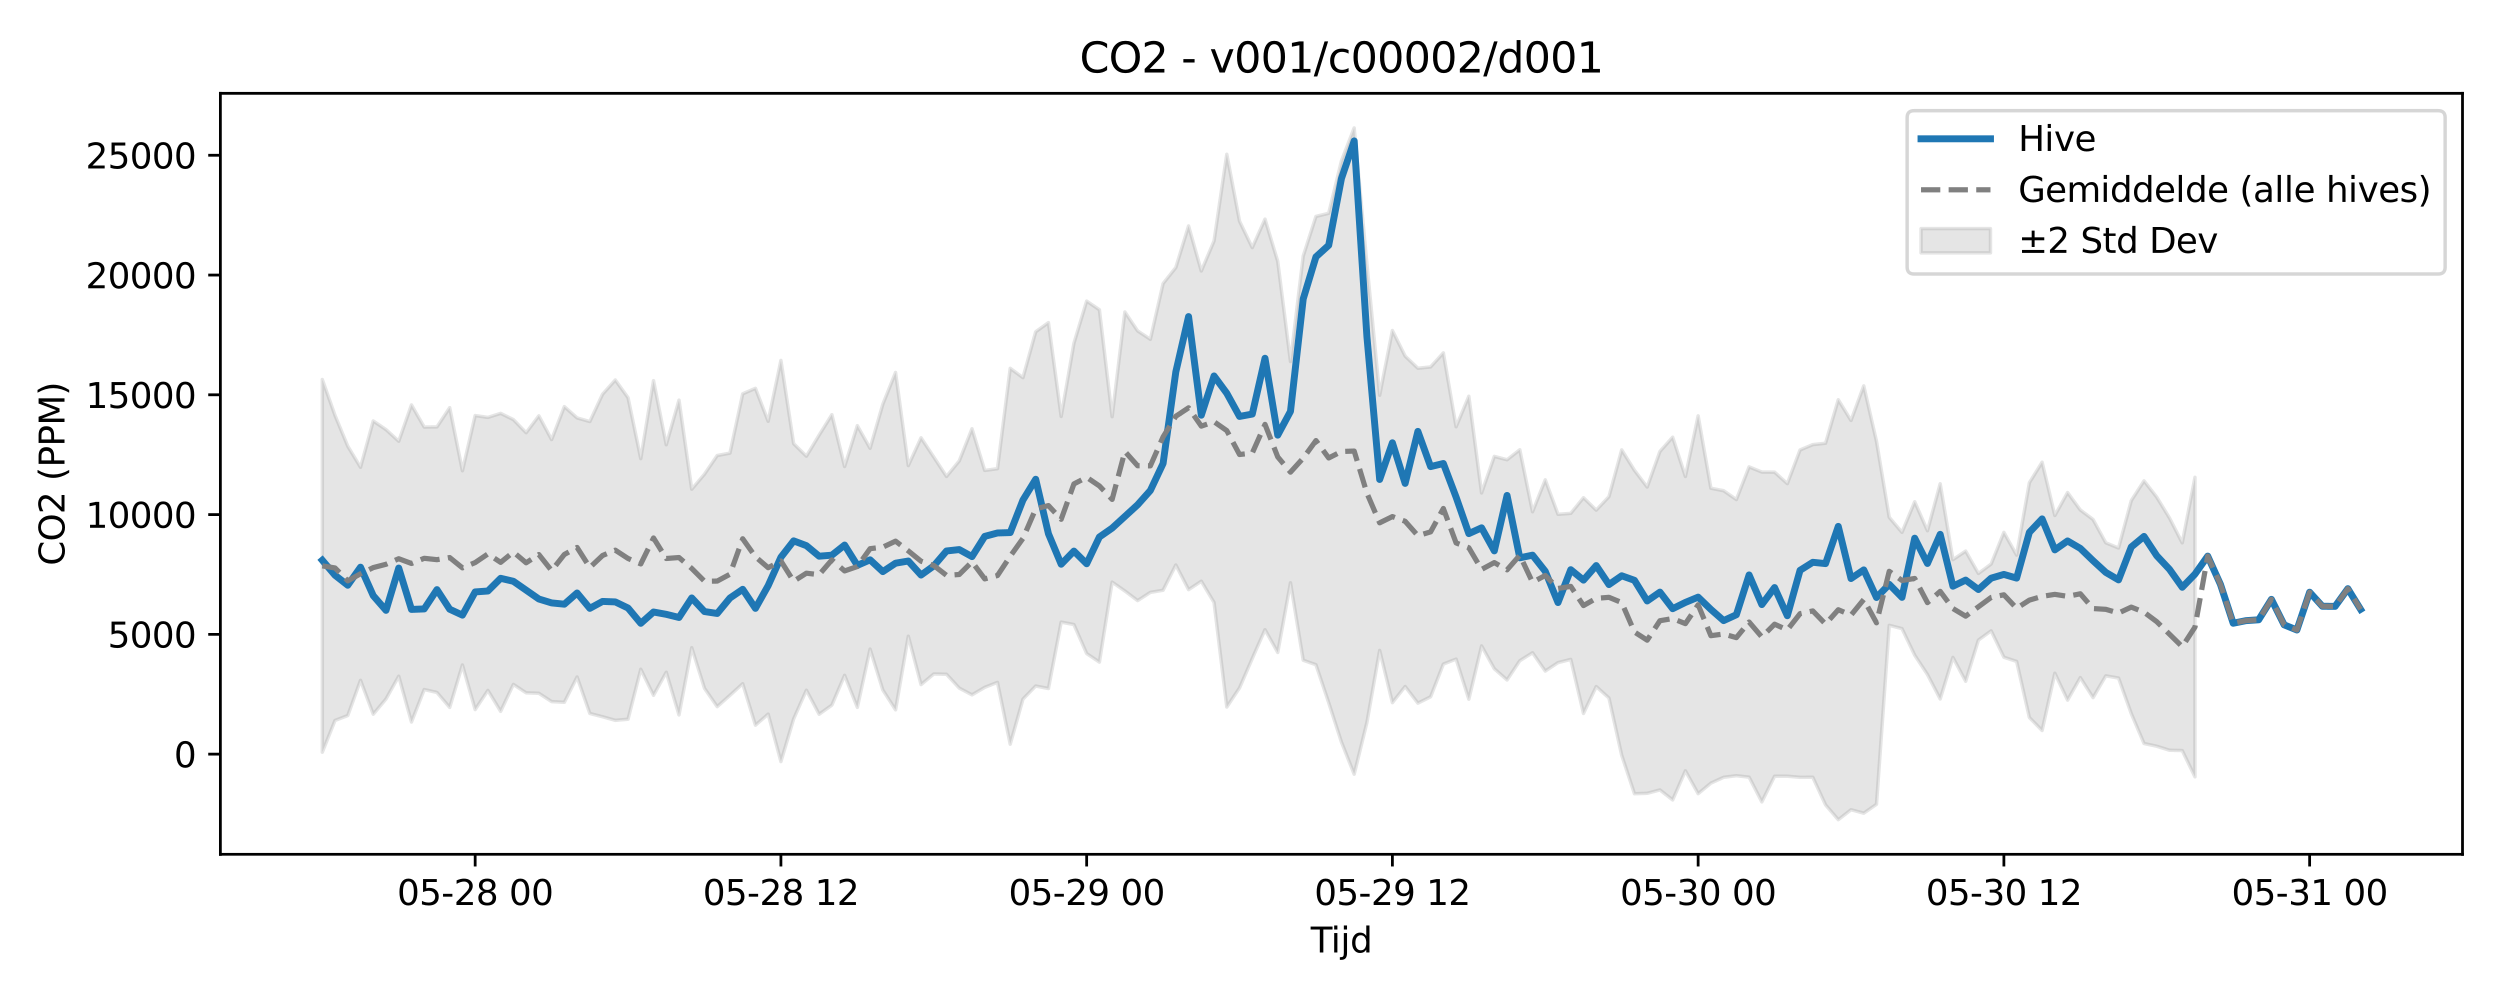 <?xml version="1.0" encoding="utf-8" standalone="no"?>
<!DOCTYPE svg PUBLIC "-//W3C//DTD SVG 1.1//EN"
  "http://www.w3.org/Graphics/SVG/1.1/DTD/svg11.dtd">
<svg xmlns:xlink="http://www.w3.org/1999/xlink" width="720pt" height="288pt" viewBox="0 0 720 288" xmlns="http://www.w3.org/2000/svg" version="1.1">
 <defs>
  <style type="text/css">*{stroke-linejoin: round; stroke-linecap: butt}</style>
 </defs>
 <g id="figure_1">
  <g id="patch_1">
   <path d="M 0 288 
L 720 288 
L 720 0 
L 0 0 
z
" style="fill: #ffffff"/>
  </g>
  <g id="axes_1">
   <g id="patch_2">
    <path d="M 63.47 246.04 
L 709.2 246.04 
L 709.2 26.88 
L 63.47 26.88 
z
" style="fill: #ffffff"/>
   </g>
   <g id="FillBetweenPolyCollection_1">
    <defs>
     <path id="m8f3599d7d6" d="M 92.821 -178.709 
L 92.821 -71.356 
L 96.49 -80.512 
L 100.159 -81.92 
L 103.828 -92.075 
L 107.497 -82.303 
L 111.166 -86.691 
L 114.835 -93.255 
L 118.504 -80.054 
L 122.173 -89.413 
L 125.842 -88.574 
L 129.511 -84.257 
L 133.179 -96.491 
L 136.848 -83.636 
L 140.517 -89.158 
L 144.186 -83.122 
L 147.855 -90.887 
L 151.524 -88.459 
L 155.193 -88.336 
L 158.862 -85.933 
L 162.531 -85.735 
L 166.2 -93.025 
L 169.869 -82.522 
L 173.538 -81.572 
L 177.207 -80.542 
L 180.875 -80.86 
L 184.544 -95.266 
L 188.213 -87.75 
L 191.882 -94.392 
L 195.551 -82.097 
L 199.22 -101.468 
L 202.889 -89.774 
L 206.558 -84.482 
L 210.227 -87.746 
L 213.896 -91.086 
L 217.565 -79.145 
L 221.234 -82.337 
L 224.903 -68.655 
L 228.571 -80.962 
L 232.24 -89.22 
L 235.909 -82.293 
L 239.578 -84.921 
L 243.247 -93.505 
L 246.916 -84.273 
L 250.585 -101.074 
L 254.254 -89.276 
L 257.923 -83.564 
L 261.592 -104.78 
L 265.261 -90.838 
L 268.93 -93.892 
L 272.598 -93.806 
L 276.267 -89.826 
L 279.936 -87.878 
L 283.605 -90.039 
L 287.274 -91.478 
L 290.943 -73.668 
L 294.612 -86.646 
L 298.281 -90.429 
L 301.95 -89.703 
L 305.619 -108.83 
L 309.288 -108.127 
L 312.957 -99.779 
L 316.626 -97.308 
L 320.294 -120.349 
L 323.963 -117.797 
L 327.632 -115.026 
L 331.301 -117.391 
L 334.97 -118.006 
L 338.639 -125.286 
L 342.308 -118.177 
L 345.977 -120.606 
L 349.646 -114.481 
L 353.315 -84.374 
L 356.984 -89.886 
L 360.653 -98.35 
L 364.321 -106.651 
L 367.99 -100.09 
L 371.659 -120.166 
L 375.328 -97.854 
L 378.997 -96.553 
L 382.666 -85.632 
L 386.335 -74.285 
L 390.004 -65.027 
L 393.673 -79.937 
L 397.342 -100.691 
L 401.011 -85.635 
L 404.68 -90.291 
L 408.349 -85.49 
L 412.017 -87.32 
L 415.686 -96.737 
L 419.355 -98.18 
L 423.024 -86.622 
L 426.693 -101.986 
L 430.362 -95.393 
L 434.031 -92.169 
L 437.7 -97.705 
L 441.369 -100.004 
L 445.038 -94.734 
L 448.707 -97.163 
L 452.376 -98.092 
L 456.044 -82.525 
L 459.713 -90.267 
L 463.382 -86.967 
L 467.051 -70.481 
L 470.72 -59.406 
L 474.389 -59.525 
L 478.058 -60.497 
L 481.727 -57.615 
L 485.396 -66.007 
L 489.065 -59.417 
L 492.734 -62.459 
L 496.403 -64.135 
L 500.072 -64.594 
L 503.74 -64.177 
L 507.409 -57.051 
L 511.078 -64.443 
L 514.747 -64.452 
L 518.416 -64.127 
L 522.085 -64.149 
L 525.754 -56.203 
L 529.423 -51.922 
L 533.092 -54.794 
L 536.761 -53.799 
L 540.43 -56.361 
L 544.099 -107.906 
L 547.768 -106.959 
L 551.436 -99.304 
L 555.105 -93.74 
L 558.774 -86.692 
L 562.443 -98.661 
L 566.112 -91.793 
L 569.781 -103.652 
L 573.45 -106.322 
L 577.119 -98.715 
L 580.788 -97.503 
L 584.457 -81.356 
L 588.126 -77.61 
L 591.795 -94.112 
L 595.463 -86.357 
L 599.132 -92.85 
L 602.801 -87.078 
L 606.47 -93.35 
L 610.139 -92.723 
L 613.808 -82.485 
L 617.477 -73.87 
L 621.146 -73.082 
L 624.815 -71.923 
L 628.484 -71.842 
L 632.153 -64.269 
L 632.153 -150.54 
L 632.153 -150.54 
L 628.484 -131.654 
L 624.815 -138.821 
L 621.146 -144.824 
L 617.477 -149.513 
L 613.808 -143.82 
L 610.139 -130.168 
L 606.47 -131.678 
L 602.801 -138.391 
L 599.132 -141.133 
L 595.463 -146.148 
L 591.795 -139.531 
L 588.126 -154.888 
L 584.457 -148.974 
L 580.788 -128.125 
L 577.119 -134.684 
L 573.45 -125.558 
L 569.781 -122.845 
L 566.112 -129.293 
L 562.443 -126.823 
L 558.774 -148.682 
L 555.105 -135.148 
L 551.436 -143.497 
L 547.768 -134.683 
L 544.099 -139.021 
L 540.43 -160.903 
L 536.761 -176.876 
L 533.092 -166.902 
L 529.423 -172.873 
L 525.754 -160.347 
L 522.085 -159.955 
L 518.416 -158.41 
L 514.747 -148.711 
L 511.078 -152.026 
L 507.409 -152.055 
L 503.74 -153.537 
L 500.072 -144.127 
L 496.403 -146.681 
L 492.734 -147.389 
L 489.065 -168.235 
L 485.396 -150.776 
L 481.727 -162.093 
L 478.058 -157.973 
L 474.389 -147.731 
L 470.72 -152.562 
L 467.051 -158.439 
L 463.382 -144.974 
L 459.713 -141.083 
L 456.044 -144.662 
L 452.376 -140.156 
L 448.707 -139.879 
L 445.038 -149.811 
L 441.369 -140.603 
L 437.7 -158.47 
L 434.031 -155.591 
L 430.362 -156.562 
L 426.693 -146.027 
L 423.024 -173.881 
L 419.355 -165.091 
L 415.686 -186.372 
L 412.017 -182.324 
L 408.349 -181.946 
L 404.68 -185.448 
L 401.011 -192.817 
L 397.342 -174.161 
L 393.673 -211.994 
L 390.004 -251.158 
L 386.335 -241.659 
L 382.666 -226.576 
L 378.997 -225.674 
L 375.328 -214.27 
L 371.659 -183.875 
L 367.99 -212.72 
L 364.321 -224.896 
L 360.653 -216.681 
L 356.984 -224.309 
L 353.315 -243.581 
L 349.646 -218.604 
L 345.977 -209.944 
L 342.308 -222.93 
L 338.639 -210.961 
L 334.97 -206.342 
L 331.301 -190.277 
L 327.632 -192.708 
L 323.963 -198.16 
L 320.294 -167.988 
L 316.626 -198.791 
L 312.957 -201.286 
L 309.288 -189.135 
L 305.619 -168.059 
L 301.95 -195.089 
L 298.281 -192.456 
L 294.612 -179.232 
L 290.943 -181.929 
L 287.274 -153.019 
L 283.605 -152.514 
L 279.936 -164.525 
L 276.267 -155.266 
L 272.598 -150.782 
L 268.93 -156.369 
L 265.261 -161.914 
L 261.592 -153.906 
L 257.923 -180.736 
L 254.254 -171.581 
L 250.585 -158.885 
L 246.916 -165.414 
L 243.247 -153.637 
L 239.578 -168.578 
L 235.909 -162.686 
L 232.24 -156.619 
L 228.571 -160.232 
L 224.903 -184.198 
L 221.234 -166.667 
L 217.565 -176.168 
L 213.896 -174.583 
L 210.227 -157.499 
L 206.558 -156.815 
L 202.889 -151.448 
L 199.22 -147.101 
L 195.551 -172.763 
L 191.882 -159.914 
L 188.213 -178.372 
L 184.544 -155.908 
L 180.875 -173.463 
L 177.207 -178.563 
L 173.538 -174.466 
L 169.869 -166.594 
L 166.2 -167.642 
L 162.531 -170.896 
L 158.862 -161.393 
L 155.193 -168.244 
L 151.524 -163.375 
L 147.855 -167.155 
L 144.186 -168.951 
L 140.517 -167.784 
L 136.848 -168.322 
L 133.179 -152.422 
L 129.511 -170.592 
L 125.842 -165.057 
L 122.173 -165.006 
L 118.504 -171.385 
L 114.835 -160.921 
L 111.166 -164.283 
L 107.497 -166.768 
L 103.828 -153.421 
L 100.159 -159.505 
L 96.49 -168.348 
L 92.821 -178.709 
z
" style="stroke: #808080; stroke-opacity: 0.2"/>
    </defs>
    <g clip-path="url(#pb935c7502e)">
     <use xlink:href="#m8f3599d7d6" x="0" y="288" style="fill: #808080; fill-opacity: 0.2; stroke: #808080; stroke-opacity: 0.2"/>
    </g>
   </g>
   <g id="matplotlib.axis_1">
    <g id="xtick_1">
     <g id="line2d_1">
      <defs>
       <path id="m6c3bce9517" d="M 0 0 
L 0 3.5 
" style="stroke: #000000; stroke-width: 0.8"/>
      </defs>
      <g>
       <use xlink:href="#m6c3bce9517" x="136.848" y="246.04" style="stroke: #000000; stroke-width: 0.8"/>
      </g>
     </g>
     <g id="text_1">
      <!-- 05-28 00 -->
      <g transform="translate(114.368 260.638) scale(0.1 -0.1)">
       <defs>
        <path id="DejaVuSans-30" d="M 2034 4250 
Q 1547 4250 1301 3770 
Q 1056 3291 1056 2328 
Q 1056 1369 1301 889 
Q 1547 409 2034 409 
Q 2525 409 2770 889 
Q 3016 1369 3016 2328 
Q 3016 3291 2770 3770 
Q 2525 4250 2034 4250 
z
M 2034 4750 
Q 2819 4750 3233 4129 
Q 3647 3509 3647 2328 
Q 3647 1150 3233 529 
Q 2819 -91 2034 -91 
Q 1250 -91 836 529 
Q 422 1150 422 2328 
Q 422 3509 836 4129 
Q 1250 4750 2034 4750 
z
" transform="scale(0.016)"/>
        <path id="DejaVuSans-35" d="M 691 4666 
L 3169 4666 
L 3169 4134 
L 1269 4134 
L 1269 2991 
Q 1406 3038 1543 3061 
Q 1681 3084 1819 3084 
Q 2600 3084 3056 2656 
Q 3513 2228 3513 1497 
Q 3513 744 3044 326 
Q 2575 -91 1722 -91 
Q 1428 -91 1123 -41 
Q 819 9 494 109 
L 494 744 
Q 775 591 1075 516 
Q 1375 441 1709 441 
Q 2250 441 2565 725 
Q 2881 1009 2881 1497 
Q 2881 1984 2565 2268 
Q 2250 2553 1709 2553 
Q 1456 2553 1204 2497 
Q 953 2441 691 2322 
L 691 4666 
z
" transform="scale(0.016)"/>
        <path id="DejaVuSans-2d" d="M 313 2009 
L 1997 2009 
L 1997 1497 
L 313 1497 
L 313 2009 
z
" transform="scale(0.016)"/>
        <path id="DejaVuSans-32" d="M 1228 531 
L 3431 531 
L 3431 0 
L 469 0 
L 469 531 
Q 828 903 1448 1529 
Q 2069 2156 2228 2338 
Q 2531 2678 2651 2914 
Q 2772 3150 2772 3378 
Q 2772 3750 2511 3984 
Q 2250 4219 1831 4219 
Q 1534 4219 1204 4116 
Q 875 4013 500 3803 
L 500 4441 
Q 881 4594 1212 4672 
Q 1544 4750 1819 4750 
Q 2544 4750 2975 4387 
Q 3406 4025 3406 3419 
Q 3406 3131 3298 2873 
Q 3191 2616 2906 2266 
Q 2828 2175 2409 1742 
Q 1991 1309 1228 531 
z
" transform="scale(0.016)"/>
        <path id="DejaVuSans-38" d="M 2034 2216 
Q 1584 2216 1326 1975 
Q 1069 1734 1069 1313 
Q 1069 891 1326 650 
Q 1584 409 2034 409 
Q 2484 409 2743 651 
Q 3003 894 3003 1313 
Q 3003 1734 2745 1975 
Q 2488 2216 2034 2216 
z
M 1403 2484 
Q 997 2584 770 2862 
Q 544 3141 544 3541 
Q 544 4100 942 4425 
Q 1341 4750 2034 4750 
Q 2731 4750 3128 4425 
Q 3525 4100 3525 3541 
Q 3525 3141 3298 2862 
Q 3072 2584 2669 2484 
Q 3125 2378 3379 2068 
Q 3634 1759 3634 1313 
Q 3634 634 3220 271 
Q 2806 -91 2034 -91 
Q 1263 -91 848 271 
Q 434 634 434 1313 
Q 434 1759 690 2068 
Q 947 2378 1403 2484 
z
M 1172 3481 
Q 1172 3119 1398 2916 
Q 1625 2713 2034 2713 
Q 2441 2713 2670 2916 
Q 2900 3119 2900 3481 
Q 2900 3844 2670 4047 
Q 2441 4250 2034 4250 
Q 1625 4250 1398 4047 
Q 1172 3844 1172 3481 
z
" transform="scale(0.016)"/>
        <path id="DejaVuSans-20" transform="scale(0.016)"/>
       </defs>
       <use xlink:href="#DejaVuSans-30"/>
       <use xlink:href="#DejaVuSans-35" transform="translate(63.623 0)"/>
       <use xlink:href="#DejaVuSans-2d" transform="translate(127.246 0)"/>
       <use xlink:href="#DejaVuSans-32" transform="translate(163.33 0)"/>
       <use xlink:href="#DejaVuSans-38" transform="translate(226.953 0)"/>
       <use xlink:href="#DejaVuSans-20" transform="translate(290.576 0)"/>
       <use xlink:href="#DejaVuSans-30" transform="translate(322.363 0)"/>
       <use xlink:href="#DejaVuSans-30" transform="translate(385.986 0)"/>
      </g>
     </g>
    </g>
    <g id="xtick_2">
     <g id="line2d_2">
      <g>
       <use xlink:href="#m6c3bce9517" x="224.903" y="246.04" style="stroke: #000000; stroke-width: 0.8"/>
      </g>
     </g>
     <g id="text_2">
      <!-- 05-28 12 -->
      <g transform="translate(202.422 260.638) scale(0.1 -0.1)">
       <defs>
        <path id="DejaVuSans-31" d="M 794 531 
L 1825 531 
L 1825 4091 
L 703 3866 
L 703 4441 
L 1819 4666 
L 2450 4666 
L 2450 531 
L 3481 531 
L 3481 0 
L 794 0 
L 794 531 
z
" transform="scale(0.016)"/>
       </defs>
       <use xlink:href="#DejaVuSans-30"/>
       <use xlink:href="#DejaVuSans-35" transform="translate(63.623 0)"/>
       <use xlink:href="#DejaVuSans-2d" transform="translate(127.246 0)"/>
       <use xlink:href="#DejaVuSans-32" transform="translate(163.33 0)"/>
       <use xlink:href="#DejaVuSans-38" transform="translate(226.953 0)"/>
       <use xlink:href="#DejaVuSans-20" transform="translate(290.576 0)"/>
       <use xlink:href="#DejaVuSans-31" transform="translate(322.363 0)"/>
       <use xlink:href="#DejaVuSans-32" transform="translate(385.986 0)"/>
      </g>
     </g>
    </g>
    <g id="xtick_3">
     <g id="line2d_3">
      <g>
       <use xlink:href="#m6c3bce9517" x="312.957" y="246.04" style="stroke: #000000; stroke-width: 0.8"/>
      </g>
     </g>
     <g id="text_3">
      <!-- 05-29 00 -->
      <g transform="translate(290.476 260.638) scale(0.1 -0.1)">
       <defs>
        <path id="DejaVuSans-39" d="M 703 97 
L 703 672 
Q 941 559 1184 500 
Q 1428 441 1663 441 
Q 2288 441 2617 861 
Q 2947 1281 2994 2138 
Q 2813 1869 2534 1725 
Q 2256 1581 1919 1581 
Q 1219 1581 811 2004 
Q 403 2428 403 3163 
Q 403 3881 828 4315 
Q 1253 4750 1959 4750 
Q 2769 4750 3195 4129 
Q 3622 3509 3622 2328 
Q 3622 1225 3098 567 
Q 2575 -91 1691 -91 
Q 1453 -91 1209 -44 
Q 966 3 703 97 
z
M 1959 2075 
Q 2384 2075 2632 2365 
Q 2881 2656 2881 3163 
Q 2881 3666 2632 3958 
Q 2384 4250 1959 4250 
Q 1534 4250 1286 3958 
Q 1038 3666 1038 3163 
Q 1038 2656 1286 2365 
Q 1534 2075 1959 2075 
z
" transform="scale(0.016)"/>
       </defs>
       <use xlink:href="#DejaVuSans-30"/>
       <use xlink:href="#DejaVuSans-35" transform="translate(63.623 0)"/>
       <use xlink:href="#DejaVuSans-2d" transform="translate(127.246 0)"/>
       <use xlink:href="#DejaVuSans-32" transform="translate(163.33 0)"/>
       <use xlink:href="#DejaVuSans-39" transform="translate(226.953 0)"/>
       <use xlink:href="#DejaVuSans-20" transform="translate(290.576 0)"/>
       <use xlink:href="#DejaVuSans-30" transform="translate(322.363 0)"/>
       <use xlink:href="#DejaVuSans-30" transform="translate(385.986 0)"/>
      </g>
     </g>
    </g>
    <g id="xtick_4">
     <g id="line2d_4">
      <g>
       <use xlink:href="#m6c3bce9517" x="401.011" y="246.04" style="stroke: #000000; stroke-width: 0.8"/>
      </g>
     </g>
     <g id="text_4">
      <!-- 05-29 12 -->
      <g transform="translate(378.53 260.638) scale(0.1 -0.1)">
       <use xlink:href="#DejaVuSans-30"/>
       <use xlink:href="#DejaVuSans-35" transform="translate(63.623 0)"/>
       <use xlink:href="#DejaVuSans-2d" transform="translate(127.246 0)"/>
       <use xlink:href="#DejaVuSans-32" transform="translate(163.33 0)"/>
       <use xlink:href="#DejaVuSans-39" transform="translate(226.953 0)"/>
       <use xlink:href="#DejaVuSans-20" transform="translate(290.576 0)"/>
       <use xlink:href="#DejaVuSans-31" transform="translate(322.363 0)"/>
       <use xlink:href="#DejaVuSans-32" transform="translate(385.986 0)"/>
      </g>
     </g>
    </g>
    <g id="xtick_5">
     <g id="line2d_5">
      <g>
       <use xlink:href="#m6c3bce9517" x="489.065" y="246.04" style="stroke: #000000; stroke-width: 0.8"/>
      </g>
     </g>
     <g id="text_5">
      <!-- 05-30 00 -->
      <g transform="translate(466.584 260.638) scale(0.1 -0.1)">
       <defs>
        <path id="DejaVuSans-33" d="M 2597 2516 
Q 3050 2419 3304 2112 
Q 3559 1806 3559 1356 
Q 3559 666 3084 287 
Q 2609 -91 1734 -91 
Q 1441 -91 1130 -33 
Q 819 25 488 141 
L 488 750 
Q 750 597 1062 519 
Q 1375 441 1716 441 
Q 2309 441 2620 675 
Q 2931 909 2931 1356 
Q 2931 1769 2642 2001 
Q 2353 2234 1838 2234 
L 1294 2234 
L 1294 2753 
L 1863 2753 
Q 2328 2753 2575 2939 
Q 2822 3125 2822 3475 
Q 2822 3834 2567 4026 
Q 2313 4219 1838 4219 
Q 1578 4219 1281 4162 
Q 984 4106 628 3988 
L 628 4550 
Q 988 4650 1302 4700 
Q 1616 4750 1894 4750 
Q 2613 4750 3031 4423 
Q 3450 4097 3450 3541 
Q 3450 3153 3228 2886 
Q 3006 2619 2597 2516 
z
" transform="scale(0.016)"/>
       </defs>
       <use xlink:href="#DejaVuSans-30"/>
       <use xlink:href="#DejaVuSans-35" transform="translate(63.623 0)"/>
       <use xlink:href="#DejaVuSans-2d" transform="translate(127.246 0)"/>
       <use xlink:href="#DejaVuSans-33" transform="translate(163.33 0)"/>
       <use xlink:href="#DejaVuSans-30" transform="translate(226.953 0)"/>
       <use xlink:href="#DejaVuSans-20" transform="translate(290.576 0)"/>
       <use xlink:href="#DejaVuSans-30" transform="translate(322.363 0)"/>
       <use xlink:href="#DejaVuSans-30" transform="translate(385.986 0)"/>
      </g>
     </g>
    </g>
    <g id="xtick_6">
     <g id="line2d_6">
      <g>
       <use xlink:href="#m6c3bce9517" x="577.119" y="246.04" style="stroke: #000000; stroke-width: 0.8"/>
      </g>
     </g>
     <g id="text_6">
      <!-- 05-30 12 -->
      <g transform="translate(554.638 260.638) scale(0.1 -0.1)">
       <use xlink:href="#DejaVuSans-30"/>
       <use xlink:href="#DejaVuSans-35" transform="translate(63.623 0)"/>
       <use xlink:href="#DejaVuSans-2d" transform="translate(127.246 0)"/>
       <use xlink:href="#DejaVuSans-33" transform="translate(163.33 0)"/>
       <use xlink:href="#DejaVuSans-30" transform="translate(226.953 0)"/>
       <use xlink:href="#DejaVuSans-20" transform="translate(290.576 0)"/>
       <use xlink:href="#DejaVuSans-31" transform="translate(322.363 0)"/>
       <use xlink:href="#DejaVuSans-32" transform="translate(385.986 0)"/>
      </g>
     </g>
    </g>
    <g id="xtick_7">
     <g id="line2d_7">
      <g>
       <use xlink:href="#m6c3bce9517" x="665.173" y="246.04" style="stroke: #000000; stroke-width: 0.8"/>
      </g>
     </g>
     <g id="text_7">
      <!-- 05-31 00 -->
      <g transform="translate(642.692 260.638) scale(0.1 -0.1)">
       <use xlink:href="#DejaVuSans-30"/>
       <use xlink:href="#DejaVuSans-35" transform="translate(63.623 0)"/>
       <use xlink:href="#DejaVuSans-2d" transform="translate(127.246 0)"/>
       <use xlink:href="#DejaVuSans-33" transform="translate(163.33 0)"/>
       <use xlink:href="#DejaVuSans-31" transform="translate(226.953 0)"/>
       <use xlink:href="#DejaVuSans-20" transform="translate(290.576 0)"/>
       <use xlink:href="#DejaVuSans-30" transform="translate(322.363 0)"/>
       <use xlink:href="#DejaVuSans-30" transform="translate(385.986 0)"/>
      </g>
     </g>
    </g>
    <g id="text_8">
     <!-- Tijd -->
     <g transform="translate(377.485 274.317) scale(0.1 -0.1)">
      <defs>
       <path id="DejaVuSans-54" d="M -19 4666 
L 3928 4666 
L 3928 4134 
L 2272 4134 
L 2272 0 
L 1638 0 
L 1638 4134 
L -19 4134 
L -19 4666 
z
" transform="scale(0.016)"/>
       <path id="DejaVuSans-69" d="M 603 3500 
L 1178 3500 
L 1178 0 
L 603 0 
L 603 3500 
z
M 603 4863 
L 1178 4863 
L 1178 4134 
L 603 4134 
L 603 4863 
z
" transform="scale(0.016)"/>
       <path id="DejaVuSans-6a" d="M 603 3500 
L 1178 3500 
L 1178 -63 
Q 1178 -731 923 -1031 
Q 669 -1331 103 -1331 
L -116 -1331 
L -116 -844 
L 38 -844 
Q 366 -844 484 -692 
Q 603 -541 603 -63 
L 603 3500 
z
M 603 4863 
L 1178 4863 
L 1178 4134 
L 603 4134 
L 603 4863 
z
" transform="scale(0.016)"/>
       <path id="DejaVuSans-64" d="M 2906 2969 
L 2906 4863 
L 3481 4863 
L 3481 0 
L 2906 0 
L 2906 525 
Q 2725 213 2448 61 
Q 2172 -91 1784 -91 
Q 1150 -91 751 415 
Q 353 922 353 1747 
Q 353 2572 751 3078 
Q 1150 3584 1784 3584 
Q 2172 3584 2448 3432 
Q 2725 3281 2906 2969 
z
M 947 1747 
Q 947 1113 1208 752 
Q 1469 391 1925 391 
Q 2381 391 2643 752 
Q 2906 1113 2906 1747 
Q 2906 2381 2643 2742 
Q 2381 3103 1925 3103 
Q 1469 3103 1208 2742 
Q 947 2381 947 1747 
z
" transform="scale(0.016)"/>
      </defs>
      <use xlink:href="#DejaVuSans-54"/>
      <use xlink:href="#DejaVuSans-69" transform="translate(57.959 0)"/>
      <use xlink:href="#DejaVuSans-6a" transform="translate(85.742 0)"/>
      <use xlink:href="#DejaVuSans-64" transform="translate(113.525 0)"/>
     </g>
    </g>
   </g>
   <g id="matplotlib.axis_2">
    <g id="ytick_1">
     <g id="line2d_8">
      <defs>
       <path id="m5cb834c489" d="M 0 0 
L -3.5 0 
" style="stroke: #000000; stroke-width: 0.8"/>
      </defs>
      <g>
       <use xlink:href="#m5cb834c489" x="63.47" y="217.188" style="stroke: #000000; stroke-width: 0.8"/>
      </g>
     </g>
     <g id="text_9">
      <!-- 0 -->
      <g transform="translate(50.108 220.987) scale(0.1 -0.1)">
       <use xlink:href="#DejaVuSans-30"/>
      </g>
     </g>
    </g>
    <g id="ytick_2">
     <g id="line2d_9">
      <g>
       <use xlink:href="#m5cb834c489" x="63.47" y="182.695" style="stroke: #000000; stroke-width: 0.8"/>
      </g>
     </g>
     <g id="text_10">
      <!-- 5000 -->
      <g transform="translate(31.02 186.494) scale(0.1 -0.1)">
       <use xlink:href="#DejaVuSans-35"/>
       <use xlink:href="#DejaVuSans-30" transform="translate(63.623 0)"/>
       <use xlink:href="#DejaVuSans-30" transform="translate(127.246 0)"/>
       <use xlink:href="#DejaVuSans-30" transform="translate(190.869 0)"/>
      </g>
     </g>
    </g>
    <g id="ytick_3">
     <g id="line2d_10">
      <g>
       <use xlink:href="#m5cb834c489" x="63.47" y="148.202" style="stroke: #000000; stroke-width: 0.8"/>
      </g>
     </g>
     <g id="text_11">
      <!-- 10000 -->
      <g transform="translate(24.657 152.001) scale(0.1 -0.1)">
       <use xlink:href="#DejaVuSans-31"/>
       <use xlink:href="#DejaVuSans-30" transform="translate(63.623 0)"/>
       <use xlink:href="#DejaVuSans-30" transform="translate(127.246 0)"/>
       <use xlink:href="#DejaVuSans-30" transform="translate(190.869 0)"/>
       <use xlink:href="#DejaVuSans-30" transform="translate(254.492 0)"/>
      </g>
     </g>
    </g>
    <g id="ytick_4">
     <g id="line2d_11">
      <g>
       <use xlink:href="#m5cb834c489" x="63.47" y="113.708" style="stroke: #000000; stroke-width: 0.8"/>
      </g>
     </g>
     <g id="text_12">
      <!-- 15000 -->
      <g transform="translate(24.657 117.508) scale(0.1 -0.1)">
       <use xlink:href="#DejaVuSans-31"/>
       <use xlink:href="#DejaVuSans-35" transform="translate(63.623 0)"/>
       <use xlink:href="#DejaVuSans-30" transform="translate(127.246 0)"/>
       <use xlink:href="#DejaVuSans-30" transform="translate(190.869 0)"/>
       <use xlink:href="#DejaVuSans-30" transform="translate(254.492 0)"/>
      </g>
     </g>
    </g>
    <g id="ytick_5">
     <g id="line2d_12">
      <g>
       <use xlink:href="#m5cb834c489" x="63.47" y="79.215" style="stroke: #000000; stroke-width: 0.8"/>
      </g>
     </g>
     <g id="text_13">
      <!-- 20000 -->
      <g transform="translate(24.657 83.014) scale(0.1 -0.1)">
       <use xlink:href="#DejaVuSans-32"/>
       <use xlink:href="#DejaVuSans-30" transform="translate(63.623 0)"/>
       <use xlink:href="#DejaVuSans-30" transform="translate(127.246 0)"/>
       <use xlink:href="#DejaVuSans-30" transform="translate(190.869 0)"/>
       <use xlink:href="#DejaVuSans-30" transform="translate(254.492 0)"/>
      </g>
     </g>
    </g>
    <g id="ytick_6">
     <g id="line2d_13">
      <g>
       <use xlink:href="#m5cb834c489" x="63.47" y="44.722" style="stroke: #000000; stroke-width: 0.8"/>
      </g>
     </g>
     <g id="text_14">
      <!-- 25000 -->
      <g transform="translate(24.657 48.521) scale(0.1 -0.1)">
       <use xlink:href="#DejaVuSans-32"/>
       <use xlink:href="#DejaVuSans-35" transform="translate(63.623 0)"/>
       <use xlink:href="#DejaVuSans-30" transform="translate(127.246 0)"/>
       <use xlink:href="#DejaVuSans-30" transform="translate(190.869 0)"/>
       <use xlink:href="#DejaVuSans-30" transform="translate(254.492 0)"/>
      </g>
     </g>
    </g>
    <g id="text_15">
     <!-- CO2 (PPM) -->
     <g transform="translate(18.578 162.903) rotate(-90) scale(0.1 -0.1)">
      <defs>
       <path id="DejaVuSans-43" d="M 4122 4306 
L 4122 3641 
Q 3803 3938 3442 4084 
Q 3081 4231 2675 4231 
Q 1875 4231 1450 3742 
Q 1025 3253 1025 2328 
Q 1025 1406 1450 917 
Q 1875 428 2675 428 
Q 3081 428 3442 575 
Q 3803 722 4122 1019 
L 4122 359 
Q 3791 134 3420 21 
Q 3050 -91 2638 -91 
Q 1578 -91 968 557 
Q 359 1206 359 2328 
Q 359 3453 968 4101 
Q 1578 4750 2638 4750 
Q 3056 4750 3426 4639 
Q 3797 4528 4122 4306 
z
" transform="scale(0.016)"/>
       <path id="DejaVuSans-4f" d="M 2522 4238 
Q 1834 4238 1429 3725 
Q 1025 3213 1025 2328 
Q 1025 1447 1429 934 
Q 1834 422 2522 422 
Q 3209 422 3611 934 
Q 4013 1447 4013 2328 
Q 4013 3213 3611 3725 
Q 3209 4238 2522 4238 
z
M 2522 4750 
Q 3503 4750 4090 4092 
Q 4678 3434 4678 2328 
Q 4678 1225 4090 567 
Q 3503 -91 2522 -91 
Q 1538 -91 948 565 
Q 359 1222 359 2328 
Q 359 3434 948 4092 
Q 1538 4750 2522 4750 
z
" transform="scale(0.016)"/>
       <path id="DejaVuSans-28" d="M 1984 4856 
Q 1566 4138 1362 3434 
Q 1159 2731 1159 2009 
Q 1159 1288 1364 580 
Q 1569 -128 1984 -844 
L 1484 -844 
Q 1016 -109 783 600 
Q 550 1309 550 2009 
Q 550 2706 781 3412 
Q 1013 4119 1484 4856 
L 1984 4856 
z
" transform="scale(0.016)"/>
       <path id="DejaVuSans-50" d="M 1259 4147 
L 1259 2394 
L 2053 2394 
Q 2494 2394 2734 2622 
Q 2975 2850 2975 3272 
Q 2975 3691 2734 3919 
Q 2494 4147 2053 4147 
L 1259 4147 
z
M 628 4666 
L 2053 4666 
Q 2838 4666 3239 4311 
Q 3641 3956 3641 3272 
Q 3641 2581 3239 2228 
Q 2838 1875 2053 1875 
L 1259 1875 
L 1259 0 
L 628 0 
L 628 4666 
z
" transform="scale(0.016)"/>
       <path id="DejaVuSans-4d" d="M 628 4666 
L 1569 4666 
L 2759 1491 
L 3956 4666 
L 4897 4666 
L 4897 0 
L 4281 0 
L 4281 4097 
L 3078 897 
L 2444 897 
L 1241 4097 
L 1241 0 
L 628 0 
L 628 4666 
z
" transform="scale(0.016)"/>
       <path id="DejaVuSans-29" d="M 513 4856 
L 1013 4856 
Q 1481 4119 1714 3412 
Q 1947 2706 1947 2009 
Q 1947 1309 1714 600 
Q 1481 -109 1013 -844 
L 513 -844 
Q 928 -128 1133 580 
Q 1338 1288 1338 2009 
Q 1338 2731 1133 3434 
Q 928 4138 513 4856 
z
" transform="scale(0.016)"/>
      </defs>
      <use xlink:href="#DejaVuSans-43"/>
      <use xlink:href="#DejaVuSans-4f" transform="translate(69.824 0)"/>
      <use xlink:href="#DejaVuSans-32" transform="translate(148.535 0)"/>
      <use xlink:href="#DejaVuSans-20" transform="translate(212.158 0)"/>
      <use xlink:href="#DejaVuSans-28" transform="translate(243.945 0)"/>
      <use xlink:href="#DejaVuSans-50" transform="translate(282.959 0)"/>
      <use xlink:href="#DejaVuSans-50" transform="translate(343.262 0)"/>
      <use xlink:href="#DejaVuSans-4d" transform="translate(403.564 0)"/>
      <use xlink:href="#DejaVuSans-29" transform="translate(489.844 0)"/>
     </g>
    </g>
   </g>
   <g id="line2d_14">
    <path d="M 92.821 161.357 
L 96.49 165.676 
L 100.159 168.548 
L 103.828 163.351 
L 107.497 171.556 
L 111.166 175.775 
L 114.835 163.602 
L 118.504 175.513 
L 122.173 175.371 
L 125.842 169.817 
L 129.511 175.456 
L 133.179 177.16 
L 136.848 170.473 
L 140.517 170.211 
L 144.186 166.554 
L 147.855 167.412 
L 155.193 172.517 
L 158.862 173.637 
L 162.531 174.006 
L 166.2 170.783 
L 169.869 175.205 
L 173.538 173.211 
L 177.207 173.349 
L 180.875 175.113 
L 184.544 179.515 
L 188.213 176.258 
L 191.882 176.928 
L 195.551 177.831 
L 199.22 172.213 
L 202.889 176.125 
L 206.558 176.681 
L 210.227 172.232 
L 213.896 169.725 
L 217.565 175.207 
L 221.234 168.656 
L 224.903 160.483 
L 228.571 155.769 
L 232.24 157.146 
L 235.909 160.187 
L 239.578 159.888 
L 243.247 156.977 
L 246.916 162.829 
L 250.585 161.233 
L 254.254 164.627 
L 257.923 162.199 
L 261.592 161.575 
L 265.261 165.616 
L 268.93 162.975 
L 272.598 158.681 
L 276.267 158.274 
L 279.936 160.304 
L 283.605 154.477 
L 287.274 153.497 
L 290.943 153.38 
L 294.612 144.016 
L 298.281 138.031 
L 301.95 153.716 
L 305.619 162.498 
L 309.288 158.717 
L 312.957 162.36 
L 316.626 154.656 
L 320.294 152.099 
L 327.632 145.38 
L 331.301 141.264 
L 334.97 133.478 
L 338.639 107.09 
L 342.308 91.177 
L 345.977 119.583 
L 349.646 108.276 
L 353.315 113.262 
L 356.984 119.933 
L 360.653 119.255 
L 364.321 103.186 
L 367.99 125.319 
L 371.659 118.472 
L 375.328 86.075 
L 378.997 73.976 
L 382.666 70.64 
L 386.335 51.418 
L 390.004 40.585 
L 393.673 96.977 
L 397.342 138.085 
L 401.011 127.526 
L 404.68 139.213 
L 408.349 124.243 
L 412.017 134.381 
L 415.686 133.49 
L 419.355 143.176 
L 423.024 153.677 
L 426.693 152.014 
L 430.362 158.651 
L 434.031 142.69 
L 437.7 160.656 
L 441.369 159.888 
L 445.038 164.54 
L 448.707 173.533 
L 452.376 164.075 
L 456.044 167.074 
L 459.713 162.884 
L 463.382 168.357 
L 467.051 165.823 
L 470.72 167.131 
L 474.389 173.078 
L 478.058 170.53 
L 481.727 175.304 
L 485.396 173.497 
L 489.065 171.977 
L 492.734 175.518 
L 496.403 178.735 
L 500.072 177.043 
L 503.74 165.584 
L 507.409 174.115 
L 511.078 169.219 
L 514.747 177.33 
L 518.416 164.255 
L 522.085 161.941 
L 525.754 162.316 
L 529.423 151.605 
L 533.092 166.616 
L 536.761 164.133 
L 540.43 172.078 
L 544.099 168.294 
L 547.768 172.036 
L 551.436 155.004 
L 555.105 162.273 
L 558.774 153.893 
L 562.443 168.826 
L 566.112 167.069 
L 569.781 169.781 
L 573.45 166.514 
L 577.119 165.432 
L 580.788 166.492 
L 584.457 153.316 
L 588.126 149.443 
L 591.795 158.361 
L 595.463 155.792 
L 599.132 157.936 
L 602.801 161.479 
L 606.47 164.848 
L 610.139 167.004 
L 613.808 157.533 
L 617.477 154.493 
L 621.146 160.056 
L 624.815 163.965 
L 628.484 169.132 
L 632.153 165.345 
L 635.822 160.164 
L 639.491 168.297 
L 643.159 179.496 
L 646.828 178.749 
L 650.497 178.498 
L 654.166 172.62 
L 657.835 179.954 
L 661.504 181.439 
L 665.173 170.558 
L 668.842 174.6 
L 672.511 174.633 
L 676.18 169.541 
L 679.849 175.486 
L 679.849 175.486 
" clip-path="url(#pb935c7502e)" style="fill: none; stroke: #1f77b4; stroke-width: 2; stroke-linecap: square"/>
   </g>
   <g id="line2d_15">
    <path d="M 92.821 162.967 
L 96.49 163.57 
L 100.159 167.287 
L 103.828 165.252 
L 107.497 163.464 
L 111.166 162.513 
L 114.835 160.912 
L 118.504 162.28 
L 122.173 160.79 
L 125.842 161.185 
L 129.511 160.575 
L 133.179 163.543 
L 136.848 162.021 
L 140.517 159.529 
L 144.186 161.963 
L 147.855 158.979 
L 151.524 162.083 
L 155.193 159.71 
L 158.862 164.337 
L 162.531 159.685 
L 166.2 157.666 
L 169.869 163.442 
L 173.538 159.981 
L 177.207 158.447 
L 180.875 160.839 
L 184.544 162.413 
L 188.213 154.939 
L 191.882 160.847 
L 195.551 160.57 
L 199.22 163.715 
L 202.889 167.389 
L 206.558 167.352 
L 210.227 165.377 
L 213.896 155.165 
L 217.565 160.344 
L 221.234 163.498 
L 224.903 161.573 
L 228.571 167.403 
L 232.24 165.08 
L 235.909 165.511 
L 239.578 161.25 
L 243.247 164.429 
L 246.916 163.156 
L 250.585 158.02 
L 254.254 157.572 
L 257.923 155.85 
L 261.592 158.657 
L 265.261 161.624 
L 268.93 162.87 
L 272.598 165.706 
L 276.267 165.454 
L 279.936 161.798 
L 283.605 166.723 
L 287.274 165.751 
L 290.943 160.202 
L 294.612 155.061 
L 298.281 146.557 
L 301.95 145.604 
L 305.619 149.556 
L 309.288 139.369 
L 312.957 137.468 
L 316.626 139.95 
L 320.294 143.831 
L 323.963 130.021 
L 327.632 134.133 
L 331.301 134.166 
L 334.97 125.826 
L 338.639 119.877 
L 342.308 117.446 
L 345.977 122.725 
L 349.646 121.458 
L 353.315 124.022 
L 356.984 130.902 
L 360.653 130.485 
L 364.321 122.226 
L 367.99 131.595 
L 371.659 135.98 
L 375.328 131.938 
L 378.997 126.886 
L 382.666 131.896 
L 386.335 130.028 
L 390.004 129.908 
L 393.673 142.035 
L 397.342 150.574 
L 401.011 148.774 
L 404.68 150.13 
L 408.349 154.282 
L 412.017 153.178 
L 415.686 146.445 
L 419.355 156.364 
L 423.024 157.748 
L 426.693 163.994 
L 430.362 162.023 
L 434.031 164.12 
L 437.7 159.912 
L 441.369 167.697 
L 445.038 165.727 
L 448.707 169.479 
L 452.376 168.876 
L 456.044 174.406 
L 459.713 172.325 
L 463.382 172.03 
L 467.051 173.54 
L 470.72 182.016 
L 474.389 184.372 
L 478.058 178.765 
L 481.727 178.146 
L 485.396 179.608 
L 489.065 174.174 
L 492.734 183.076 
L 496.403 182.592 
L 500.072 183.639 
L 503.74 179.143 
L 507.409 183.447 
L 511.078 179.766 
L 514.747 181.419 
L 518.416 176.732 
L 522.085 175.948 
L 525.754 179.725 
L 529.423 175.602 
L 533.092 177.152 
L 536.761 172.662 
L 540.43 179.368 
L 544.099 164.536 
L 547.768 167.179 
L 551.436 166.6 
L 555.105 173.556 
L 558.774 170.313 
L 562.443 175.258 
L 566.112 177.457 
L 573.45 172.06 
L 577.119 171.301 
L 580.788 175.186 
L 584.457 172.835 
L 588.126 171.751 
L 591.795 171.179 
L 595.463 171.747 
L 599.132 171.009 
L 602.801 175.265 
L 606.47 175.486 
L 610.139 176.554 
L 613.808 174.847 
L 617.477 176.309 
L 621.146 179.047 
L 628.484 186.252 
L 632.153 180.595 
L 635.822 160.164 
L 639.491 168.297 
L 643.159 179.496 
L 646.828 178.749 
L 650.497 178.498 
L 654.166 172.62 
L 657.835 179.954 
L 661.504 181.439 
L 665.173 170.558 
L 668.842 174.6 
L 672.511 174.633 
L 676.18 169.541 
L 679.849 175.486 
L 679.849 175.486 
" clip-path="url(#pb935c7502e)" style="fill: none; stroke-dasharray: 5.55,2.4; stroke-dashoffset: 0; stroke: #808080; stroke-width: 1.5"/>
   </g>
   <g id="patch_3">
    <path d="M 63.47 246.04 
L 63.47 26.88 
" style="fill: none; stroke: #000000; stroke-width: 0.8; stroke-linejoin: miter; stroke-linecap: square"/>
   </g>
   <g id="patch_4">
    <path d="M 709.2 246.04 
L 709.2 26.88 
" style="fill: none; stroke: #000000; stroke-width: 0.8; stroke-linejoin: miter; stroke-linecap: square"/>
   </g>
   <g id="patch_5">
    <path d="M 63.47 246.04 
L 709.2 246.04 
" style="fill: none; stroke: #000000; stroke-width: 0.8; stroke-linejoin: miter; stroke-linecap: square"/>
   </g>
   <g id="patch_6">
    <path d="M 63.47 26.88 
L 709.2 26.88 
" style="fill: none; stroke: #000000; stroke-width: 0.8; stroke-linejoin: miter; stroke-linecap: square"/>
   </g>
   <g id="text_16">
    <!-- CO2 - v001/c00002/d001 -->
    <g transform="translate(310.932 20.88) scale(0.12 -0.12)">
     <defs>
      <path id="DejaVuSans-76" d="M 191 3500 
L 800 3500 
L 1894 563 
L 2988 3500 
L 3597 3500 
L 2284 0 
L 1503 0 
L 191 3500 
z
" transform="scale(0.016)"/>
      <path id="DejaVuSans-2f" d="M 1625 4666 
L 2156 4666 
L 531 -594 
L 0 -594 
L 1625 4666 
z
" transform="scale(0.016)"/>
      <path id="DejaVuSans-63" d="M 3122 3366 
L 3122 2828 
Q 2878 2963 2633 3030 
Q 2388 3097 2138 3097 
Q 1578 3097 1268 2742 
Q 959 2388 959 1747 
Q 959 1106 1268 751 
Q 1578 397 2138 397 
Q 2388 397 2633 464 
Q 2878 531 3122 666 
L 3122 134 
Q 2881 22 2623 -34 
Q 2366 -91 2075 -91 
Q 1284 -91 818 406 
Q 353 903 353 1747 
Q 353 2603 823 3093 
Q 1294 3584 2113 3584 
Q 2378 3584 2631 3529 
Q 2884 3475 3122 3366 
z
" transform="scale(0.016)"/>
     </defs>
     <use xlink:href="#DejaVuSans-43"/>
     <use xlink:href="#DejaVuSans-4f" transform="translate(69.824 0)"/>
     <use xlink:href="#DejaVuSans-32" transform="translate(148.535 0)"/>
     <use xlink:href="#DejaVuSans-20" transform="translate(212.158 0)"/>
     <use xlink:href="#DejaVuSans-2d" transform="translate(243.945 0)"/>
     <use xlink:href="#DejaVuSans-20" transform="translate(280.029 0)"/>
     <use xlink:href="#DejaVuSans-76" transform="translate(311.816 0)"/>
     <use xlink:href="#DejaVuSans-30" transform="translate(370.996 0)"/>
     <use xlink:href="#DejaVuSans-30" transform="translate(434.619 0)"/>
     <use xlink:href="#DejaVuSans-31" transform="translate(498.242 0)"/>
     <use xlink:href="#DejaVuSans-2f" transform="translate(561.865 0)"/>
     <use xlink:href="#DejaVuSans-63" transform="translate(595.557 0)"/>
     <use xlink:href="#DejaVuSans-30" transform="translate(650.537 0)"/>
     <use xlink:href="#DejaVuSans-30" transform="translate(714.16 0)"/>
     <use xlink:href="#DejaVuSans-30" transform="translate(777.783 0)"/>
     <use xlink:href="#DejaVuSans-30" transform="translate(841.406 0)"/>
     <use xlink:href="#DejaVuSans-32" transform="translate(905.029 0)"/>
     <use xlink:href="#DejaVuSans-2f" transform="translate(968.652 0)"/>
     <use xlink:href="#DejaVuSans-64" transform="translate(1002.344 0)"/>
     <use xlink:href="#DejaVuSans-30" transform="translate(1065.82 0)"/>
     <use xlink:href="#DejaVuSans-30" transform="translate(1129.443 0)"/>
     <use xlink:href="#DejaVuSans-31" transform="translate(1193.066 0)"/>
    </g>
   </g>
   <g id="legend_1">
    <g id="patch_7">
     <path d="M 551.256 78.914 
L 702.2 78.914 
Q 704.2 78.914 704.2 76.914 
L 704.2 33.88 
Q 704.2 31.88 702.2 31.88 
L 551.256 31.88 
Q 549.256 31.88 549.256 33.88 
L 549.256 76.914 
Q 549.256 78.914 551.256 78.914 
z
" style="fill: #ffffff; opacity: 0.8; stroke: #cccccc; stroke-linejoin: miter"/>
    </g>
    <g id="line2d_16">
     <path d="M 553.256 39.978 
L 563.256 39.978 
L 573.256 39.978 
" style="fill: none; stroke: #1f77b4; stroke-width: 2; stroke-linecap: square"/>
    </g>
    <g id="text_17">
     <!-- Hive -->
     <g transform="translate(581.256 43.478) scale(0.1 -0.1)">
      <defs>
       <path id="DejaVuSans-48" d="M 628 4666 
L 1259 4666 
L 1259 2753 
L 3553 2753 
L 3553 4666 
L 4184 4666 
L 4184 0 
L 3553 0 
L 3553 2222 
L 1259 2222 
L 1259 0 
L 628 0 
L 628 4666 
z
" transform="scale(0.016)"/>
       <path id="DejaVuSans-65" d="M 3597 1894 
L 3597 1613 
L 953 1613 
Q 991 1019 1311 708 
Q 1631 397 2203 397 
Q 2534 397 2845 478 
Q 3156 559 3463 722 
L 3463 178 
Q 3153 47 2828 -22 
Q 2503 -91 2169 -91 
Q 1331 -91 842 396 
Q 353 884 353 1716 
Q 353 2575 817 3079 
Q 1281 3584 2069 3584 
Q 2775 3584 3186 3129 
Q 3597 2675 3597 1894 
z
M 3022 2063 
Q 3016 2534 2758 2815 
Q 2500 3097 2075 3097 
Q 1594 3097 1305 2825 
Q 1016 2553 972 2059 
L 3022 2063 
z
" transform="scale(0.016)"/>
      </defs>
      <use xlink:href="#DejaVuSans-48"/>
      <use xlink:href="#DejaVuSans-69" transform="translate(75.195 0)"/>
      <use xlink:href="#DejaVuSans-76" transform="translate(102.979 0)"/>
      <use xlink:href="#DejaVuSans-65" transform="translate(162.158 0)"/>
     </g>
    </g>
    <g id="line2d_17">
     <path d="M 553.256 54.657 
L 563.256 54.657 
L 573.256 54.657 
" style="fill: none; stroke-dasharray: 5.55,2.4; stroke-dashoffset: 0; stroke: #808080; stroke-width: 1.5"/>
    </g>
    <g id="text_18">
     <!-- Gemiddelde (alle hives) -->
     <g transform="translate(581.256 58.157) scale(0.1 -0.1)">
      <defs>
       <path id="DejaVuSans-47" d="M 3809 666 
L 3809 1919 
L 2778 1919 
L 2778 2438 
L 4434 2438 
L 4434 434 
Q 4069 175 3628 42 
Q 3188 -91 2688 -91 
Q 1594 -91 976 548 
Q 359 1188 359 2328 
Q 359 3472 976 4111 
Q 1594 4750 2688 4750 
Q 3144 4750 3555 4637 
Q 3966 4525 4313 4306 
L 4313 3634 
Q 3963 3931 3569 4081 
Q 3175 4231 2741 4231 
Q 1884 4231 1454 3753 
Q 1025 3275 1025 2328 
Q 1025 1384 1454 906 
Q 1884 428 2741 428 
Q 3075 428 3337 486 
Q 3600 544 3809 666 
z
" transform="scale(0.016)"/>
       <path id="DejaVuSans-6d" d="M 3328 2828 
Q 3544 3216 3844 3400 
Q 4144 3584 4550 3584 
Q 5097 3584 5394 3201 
Q 5691 2819 5691 2113 
L 5691 0 
L 5113 0 
L 5113 2094 
Q 5113 2597 4934 2840 
Q 4756 3084 4391 3084 
Q 3944 3084 3684 2787 
Q 3425 2491 3425 1978 
L 3425 0 
L 2847 0 
L 2847 2094 
Q 2847 2600 2669 2842 
Q 2491 3084 2119 3084 
Q 1678 3084 1418 2786 
Q 1159 2488 1159 1978 
L 1159 0 
L 581 0 
L 581 3500 
L 1159 3500 
L 1159 2956 
Q 1356 3278 1631 3431 
Q 1906 3584 2284 3584 
Q 2666 3584 2933 3390 
Q 3200 3197 3328 2828 
z
" transform="scale(0.016)"/>
       <path id="DejaVuSans-6c" d="M 603 4863 
L 1178 4863 
L 1178 0 
L 603 0 
L 603 4863 
z
" transform="scale(0.016)"/>
       <path id="DejaVuSans-61" d="M 2194 1759 
Q 1497 1759 1228 1600 
Q 959 1441 959 1056 
Q 959 750 1161 570 
Q 1363 391 1709 391 
Q 2188 391 2477 730 
Q 2766 1069 2766 1631 
L 2766 1759 
L 2194 1759 
z
M 3341 1997 
L 3341 0 
L 2766 0 
L 2766 531 
Q 2569 213 2275 61 
Q 1981 -91 1556 -91 
Q 1019 -91 701 211 
Q 384 513 384 1019 
Q 384 1609 779 1909 
Q 1175 2209 1959 2209 
L 2766 2209 
L 2766 2266 
Q 2766 2663 2505 2880 
Q 2244 3097 1772 3097 
Q 1472 3097 1187 3025 
Q 903 2953 641 2809 
L 641 3341 
Q 956 3463 1253 3523 
Q 1550 3584 1831 3584 
Q 2591 3584 2966 3190 
Q 3341 2797 3341 1997 
z
" transform="scale(0.016)"/>
       <path id="DejaVuSans-68" d="M 3513 2113 
L 3513 0 
L 2938 0 
L 2938 2094 
Q 2938 2591 2744 2837 
Q 2550 3084 2163 3084 
Q 1697 3084 1428 2787 
Q 1159 2491 1159 1978 
L 1159 0 
L 581 0 
L 581 4863 
L 1159 4863 
L 1159 2956 
Q 1366 3272 1645 3428 
Q 1925 3584 2291 3584 
Q 2894 3584 3203 3211 
Q 3513 2838 3513 2113 
z
" transform="scale(0.016)"/>
       <path id="DejaVuSans-73" d="M 2834 3397 
L 2834 2853 
Q 2591 2978 2328 3040 
Q 2066 3103 1784 3103 
Q 1356 3103 1142 2972 
Q 928 2841 928 2578 
Q 928 2378 1081 2264 
Q 1234 2150 1697 2047 
L 1894 2003 
Q 2506 1872 2764 1633 
Q 3022 1394 3022 966 
Q 3022 478 2636 193 
Q 2250 -91 1575 -91 
Q 1294 -91 989 -36 
Q 684 19 347 128 
L 347 722 
Q 666 556 975 473 
Q 1284 391 1588 391 
Q 1994 391 2212 530 
Q 2431 669 2431 922 
Q 2431 1156 2273 1281 
Q 2116 1406 1581 1522 
L 1381 1569 
Q 847 1681 609 1914 
Q 372 2147 372 2553 
Q 372 3047 722 3315 
Q 1072 3584 1716 3584 
Q 2034 3584 2315 3537 
Q 2597 3491 2834 3397 
z
" transform="scale(0.016)"/>
      </defs>
      <use xlink:href="#DejaVuSans-47"/>
      <use xlink:href="#DejaVuSans-65" transform="translate(77.49 0)"/>
      <use xlink:href="#DejaVuSans-6d" transform="translate(139.014 0)"/>
      <use xlink:href="#DejaVuSans-69" transform="translate(236.426 0)"/>
      <use xlink:href="#DejaVuSans-64" transform="translate(264.209 0)"/>
      <use xlink:href="#DejaVuSans-64" transform="translate(327.686 0)"/>
      <use xlink:href="#DejaVuSans-65" transform="translate(391.162 0)"/>
      <use xlink:href="#DejaVuSans-6c" transform="translate(452.686 0)"/>
      <use xlink:href="#DejaVuSans-64" transform="translate(480.469 0)"/>
      <use xlink:href="#DejaVuSans-65" transform="translate(543.945 0)"/>
      <use xlink:href="#DejaVuSans-20" transform="translate(605.469 0)"/>
      <use xlink:href="#DejaVuSans-28" transform="translate(637.256 0)"/>
      <use xlink:href="#DejaVuSans-61" transform="translate(676.27 0)"/>
      <use xlink:href="#DejaVuSans-6c" transform="translate(737.549 0)"/>
      <use xlink:href="#DejaVuSans-6c" transform="translate(765.332 0)"/>
      <use xlink:href="#DejaVuSans-65" transform="translate(793.115 0)"/>
      <use xlink:href="#DejaVuSans-20" transform="translate(854.639 0)"/>
      <use xlink:href="#DejaVuSans-68" transform="translate(886.426 0)"/>
      <use xlink:href="#DejaVuSans-69" transform="translate(949.805 0)"/>
      <use xlink:href="#DejaVuSans-76" transform="translate(977.588 0)"/>
      <use xlink:href="#DejaVuSans-65" transform="translate(1036.768 0)"/>
      <use xlink:href="#DejaVuSans-73" transform="translate(1098.291 0)"/>
      <use xlink:href="#DejaVuSans-29" transform="translate(1150.391 0)"/>
     </g>
    </g>
    <g id="patch_8">
     <path d="M 553.256 72.835 
L 573.256 72.835 
L 573.256 65.835 
L 553.256 65.835 
z
" style="fill: #808080; fill-opacity: 0.2; stroke: #808080; stroke-opacity: 0.2; stroke-linejoin: miter"/>
    </g>
    <g id="text_19">
     <!-- ±2 Std Dev -->
     <g transform="translate(581.256 72.835) scale(0.1 -0.1)">
      <defs>
       <path id="DejaVuSans-b1" d="M 2944 4013 
L 2944 2803 
L 4684 2803 
L 4684 2272 
L 2944 2272 
L 2944 1063 
L 2419 1063 
L 2419 2272 
L 678 2272 
L 678 2803 
L 2419 2803 
L 2419 4013 
L 2944 4013 
z
M 678 531 
L 4684 531 
L 4684 0 
L 678 0 
L 678 531 
z
" transform="scale(0.016)"/>
       <path id="DejaVuSans-53" d="M 3425 4513 
L 3425 3897 
Q 3066 4069 2747 4153 
Q 2428 4238 2131 4238 
Q 1616 4238 1336 4038 
Q 1056 3838 1056 3469 
Q 1056 3159 1242 3001 
Q 1428 2844 1947 2747 
L 2328 2669 
Q 3034 2534 3370 2195 
Q 3706 1856 3706 1288 
Q 3706 609 3251 259 
Q 2797 -91 1919 -91 
Q 1588 -91 1214 -16 
Q 841 59 441 206 
L 441 856 
Q 825 641 1194 531 
Q 1563 422 1919 422 
Q 2459 422 2753 634 
Q 3047 847 3047 1241 
Q 3047 1584 2836 1778 
Q 2625 1972 2144 2069 
L 1759 2144 
Q 1053 2284 737 2584 
Q 422 2884 422 3419 
Q 422 4038 858 4394 
Q 1294 4750 2059 4750 
Q 2388 4750 2728 4690 
Q 3069 4631 3425 4513 
z
" transform="scale(0.016)"/>
       <path id="DejaVuSans-74" d="M 1172 4494 
L 1172 3500 
L 2356 3500 
L 2356 3053 
L 1172 3053 
L 1172 1153 
Q 1172 725 1289 603 
Q 1406 481 1766 481 
L 2356 481 
L 2356 0 
L 1766 0 
Q 1100 0 847 248 
Q 594 497 594 1153 
L 594 3053 
L 172 3053 
L 172 3500 
L 594 3500 
L 594 4494 
L 1172 4494 
z
" transform="scale(0.016)"/>
       <path id="DejaVuSans-44" d="M 1259 4147 
L 1259 519 
L 2022 519 
Q 2988 519 3436 956 
Q 3884 1394 3884 2338 
Q 3884 3275 3436 3711 
Q 2988 4147 2022 4147 
L 1259 4147 
z
M 628 4666 
L 1925 4666 
Q 3281 4666 3915 4102 
Q 4550 3538 4550 2338 
Q 4550 1131 3912 565 
Q 3275 0 1925 0 
L 628 0 
L 628 4666 
z
" transform="scale(0.016)"/>
      </defs>
      <use xlink:href="#DejaVuSans-b1"/>
      <use xlink:href="#DejaVuSans-32" transform="translate(83.789 0)"/>
      <use xlink:href="#DejaVuSans-20" transform="translate(147.412 0)"/>
      <use xlink:href="#DejaVuSans-53" transform="translate(179.199 0)"/>
      <use xlink:href="#DejaVuSans-74" transform="translate(242.676 0)"/>
      <use xlink:href="#DejaVuSans-64" transform="translate(281.885 0)"/>
      <use xlink:href="#DejaVuSans-20" transform="translate(345.361 0)"/>
      <use xlink:href="#DejaVuSans-44" transform="translate(377.148 0)"/>
      <use xlink:href="#DejaVuSans-65" transform="translate(454.15 0)"/>
      <use xlink:href="#DejaVuSans-76" transform="translate(515.674 0)"/>
     </g>
    </g>
   </g>
  </g>
 </g>
 <defs>
  <clipPath id="pb935c7502e">
   <rect x="63.47" y="26.88" width="645.73" height="219.16"/>
  </clipPath>
 </defs>
</svg>
